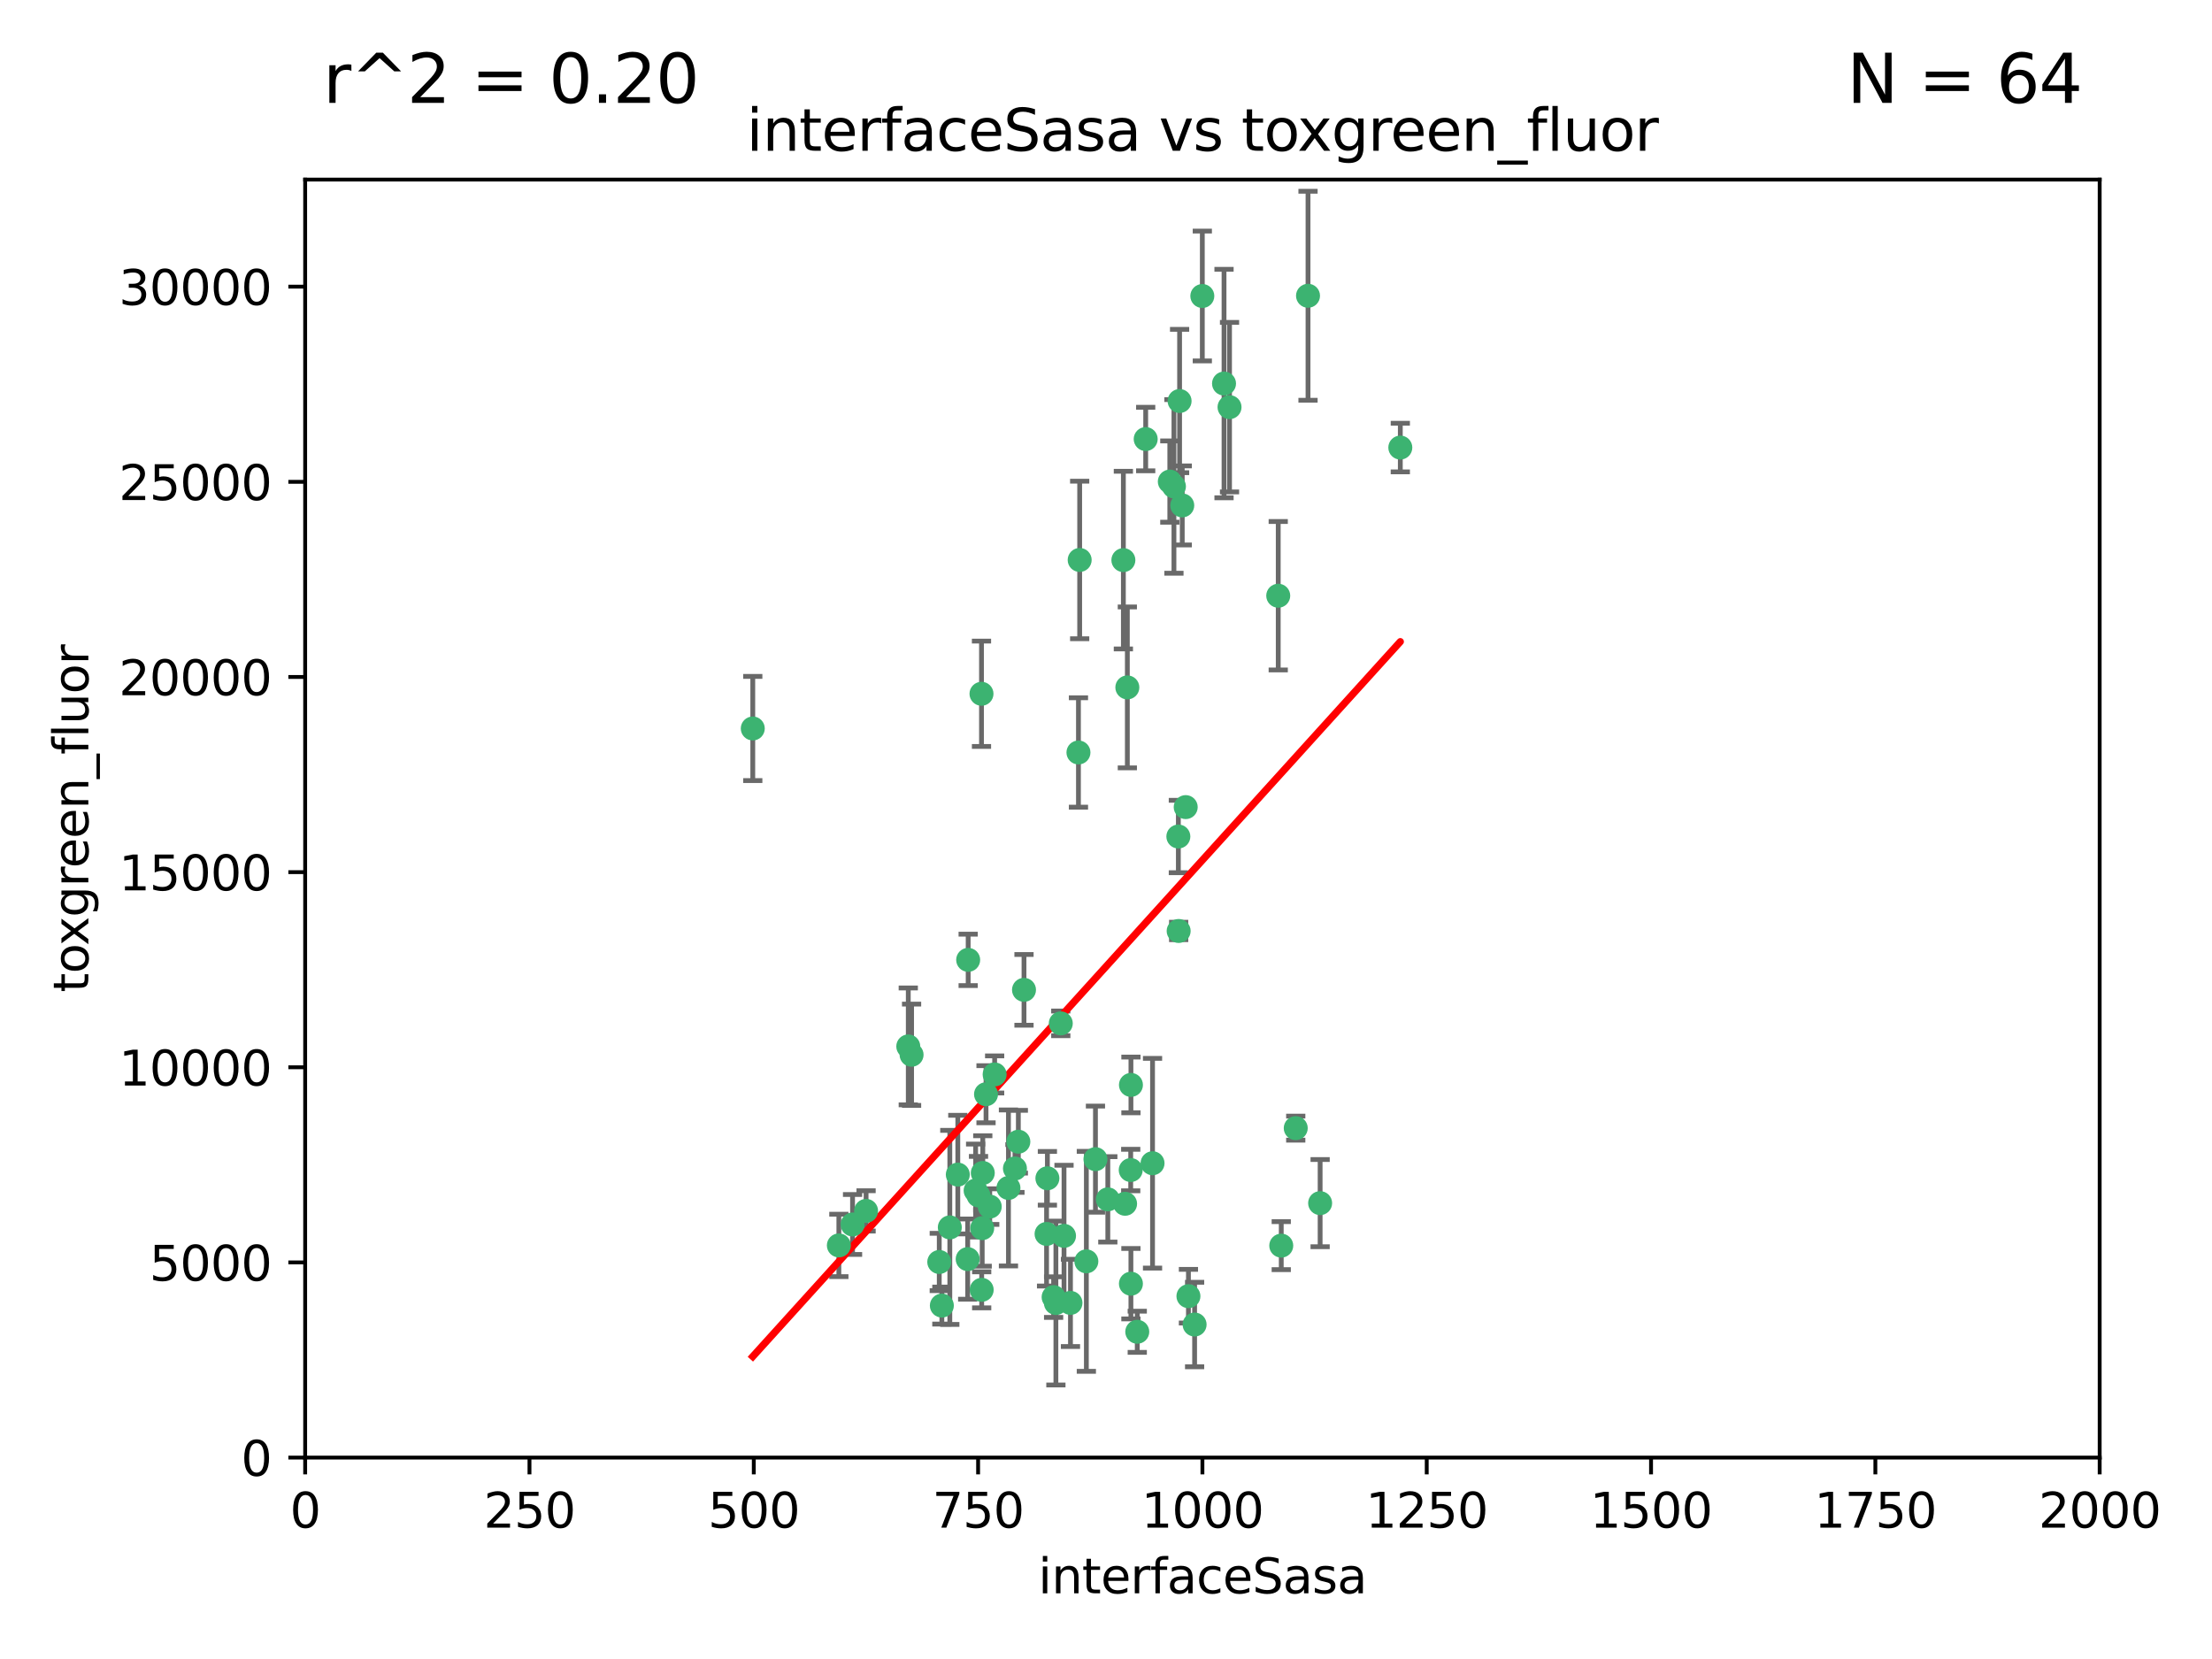 <?xml version="1.0" encoding="utf-8" standalone="no"?>
<!DOCTYPE svg PUBLIC "-//W3C//DTD SVG 1.1//EN"
  "http://www.w3.org/Graphics/SVG/1.1/DTD/svg11.dtd">
<svg xmlns:xlink="http://www.w3.org/1999/xlink" width="460.8pt" height="345.6pt" viewBox="0 0 460.8 345.6" xmlns="http://www.w3.org/2000/svg" version="1.1">
 <defs>
  <style type="text/css">*{stroke-linejoin: round; stroke-linecap: butt}</style>
 </defs>
 <g id="figure_1">
  <g id="patch_1">
   <path d="M 0 345.6 
L 460.8 345.6 
L 460.8 0 
L 0 0 
z
" style="fill: #ffffff"/>
  </g>
  <g id="axes_1">
   <g id="patch_2">
    <path d="M 63.571 303.64 
L 437.4 303.64 
L 437.4 37.411 
L 63.571 37.411 
z
" style="fill: #ffffff"/>
   </g>
   <g id="PathCollection_1">
    <defs>
     <path id="me487c5cd65" d="M 0 1.118 
C 0.297 1.118 0.581 1 0.791 0.791 
C 1 0.581 1.118 0.297 1.118 0 
C 1.118 -0.297 1 -0.581 0.791 -0.791 
C 0.581 -1 0.297 -1.118 0 -1.118 
C -0.297 -1.118 -0.581 -1 -0.791 -0.791 
C -1 -0.581 -1.118 -0.297 -1.118 0 
C -1.118 0.297 -1 0.581 -0.791 0.791 
C -0.581 1 -0.297 1.118 0 1.118 
z
" style="stroke: #3cb371"/>
    </defs>
    <g clip-path="url(#p496c69caa5)">
     <use xlink:href="#me487c5cd65" x="243.693" y="100.319" style="fill: #3cb371; stroke: #3cb371"/>
     <use xlink:href="#me487c5cd65" x="272.484" y="61.614" style="fill: #3cb371; stroke: #3cb371"/>
     <use xlink:href="#me487c5cd65" x="266.28" y="124.1" style="fill: #3cb371; stroke: #3cb371"/>
     <use xlink:href="#me487c5cd65" x="254.987" y="79.9" style="fill: #3cb371; stroke: #3cb371"/>
     <use xlink:href="#me487c5cd65" x="174.75" y="259.442" style="fill: #3cb371; stroke: #3cb371"/>
     <use xlink:href="#me487c5cd65" x="246.284" y="105.288" style="fill: #3cb371; stroke: #3cb371"/>
     <use xlink:href="#me487c5cd65" x="244.553" y="101.33" style="fill: #3cb371; stroke: #3cb371"/>
     <use xlink:href="#me487c5cd65" x="256.134" y="84.817" style="fill: #3cb371; stroke: #3cb371"/>
     <use xlink:href="#me487c5cd65" x="234.02" y="116.682" style="fill: #3cb371; stroke: #3cb371"/>
     <use xlink:href="#me487c5cd65" x="238.669" y="91.463" style="fill: #3cb371; stroke: #3cb371"/>
     <use xlink:href="#me487c5cd65" x="245.731" y="83.54" style="fill: #3cb371; stroke: #3cb371"/>
     <use xlink:href="#me487c5cd65" x="266.908" y="259.488" style="fill: #3cb371; stroke: #3cb371"/>
     <use xlink:href="#me487c5cd65" x="269.927" y="235.012" style="fill: #3cb371; stroke: #3cb371"/>
     <use xlink:href="#me487c5cd65" x="240.095" y="242.324" style="fill: #3cb371; stroke: #3cb371"/>
     <use xlink:href="#me487c5cd65" x="291.711" y="93.237" style="fill: #3cb371; stroke: #3cb371"/>
     <use xlink:href="#me487c5cd65" x="224.916" y="116.65" style="fill: #3cb371; stroke: #3cb371"/>
     <use xlink:href="#me487c5cd65" x="250.465" y="61.664" style="fill: #3cb371; stroke: #3cb371"/>
     <use xlink:href="#me487c5cd65" x="204.462" y="144.527" style="fill: #3cb371; stroke: #3cb371"/>
     <use xlink:href="#me487c5cd65" x="201.688" y="199.958" style="fill: #3cb371; stroke: #3cb371"/>
     <use xlink:href="#me487c5cd65" x="204.731" y="244.349" style="fill: #3cb371; stroke: #3cb371"/>
     <use xlink:href="#me487c5cd65" x="228.204" y="241.471" style="fill: #3cb371; stroke: #3cb371"/>
     <use xlink:href="#me487c5cd65" x="224.662" y="156.754" style="fill: #3cb371; stroke: #3cb371"/>
     <use xlink:href="#me487c5cd65" x="204.503" y="268.694" style="fill: #3cb371; stroke: #3cb371"/>
     <use xlink:href="#me487c5cd65" x="275.007" y="250.635" style="fill: #3cb371; stroke: #3cb371"/>
     <use xlink:href="#me487c5cd65" x="234.375" y="250.767" style="fill: #3cb371; stroke: #3cb371"/>
     <use xlink:href="#me487c5cd65" x="221.654" y="257.451" style="fill: #3cb371; stroke: #3cb371"/>
     <use xlink:href="#me487c5cd65" x="212.14" y="237.838" style="fill: #3cb371; stroke: #3cb371"/>
     <use xlink:href="#me487c5cd65" x="195.666" y="262.896" style="fill: #3cb371; stroke: #3cb371"/>
     <use xlink:href="#me487c5cd65" x="245.473" y="174.261" style="fill: #3cb371; stroke: #3cb371"/>
     <use xlink:href="#me487c5cd65" x="235.596" y="226.007" style="fill: #3cb371; stroke: #3cb371"/>
     <use xlink:href="#me487c5cd65" x="247.573" y="270.018" style="fill: #3cb371; stroke: #3cb371"/>
     <use xlink:href="#me487c5cd65" x="230.779" y="249.848" style="fill: #3cb371; stroke: #3cb371"/>
     <use xlink:href="#me487c5cd65" x="210.08" y="247.472" style="fill: #3cb371; stroke: #3cb371"/>
     <use xlink:href="#me487c5cd65" x="235.59" y="267.417" style="fill: #3cb371; stroke: #3cb371"/>
     <use xlink:href="#me487c5cd65" x="201.587" y="262.293" style="fill: #3cb371; stroke: #3cb371"/>
     <use xlink:href="#me487c5cd65" x="236.912" y="277.431" style="fill: #3cb371; stroke: #3cb371"/>
     <use xlink:href="#me487c5cd65" x="203.841" y="249.032" style="fill: #3cb371; stroke: #3cb371"/>
     <use xlink:href="#me487c5cd65" x="219.488" y="270.21" style="fill: #3cb371; stroke: #3cb371"/>
     <use xlink:href="#me487c5cd65" x="196.206" y="271.976" style="fill: #3cb371; stroke: #3cb371"/>
     <use xlink:href="#me487c5cd65" x="189.211" y="217.987" style="fill: #3cb371; stroke: #3cb371"/>
     <use xlink:href="#me487c5cd65" x="226.308" y="262.761" style="fill: #3cb371; stroke: #3cb371"/>
     <use xlink:href="#me487c5cd65" x="203.241" y="248.016" style="fill: #3cb371; stroke: #3cb371"/>
     <use xlink:href="#me487c5cd65" x="245.536" y="193.94" style="fill: #3cb371; stroke: #3cb371"/>
     <use xlink:href="#me487c5cd65" x="206.181" y="251.36" style="fill: #3cb371; stroke: #3cb371"/>
     <use xlink:href="#me487c5cd65" x="248.859" y="275.924" style="fill: #3cb371; stroke: #3cb371"/>
     <use xlink:href="#me487c5cd65" x="220.981" y="213.19" style="fill: #3cb371; stroke: #3cb371"/>
     <use xlink:href="#me487c5cd65" x="213.318" y="206.203" style="fill: #3cb371; stroke: #3cb371"/>
     <use xlink:href="#me487c5cd65" x="204.611" y="255.847" style="fill: #3cb371; stroke: #3cb371"/>
     <use xlink:href="#me487c5cd65" x="218.192" y="245.459" style="fill: #3cb371; stroke: #3cb371"/>
     <use xlink:href="#me487c5cd65" x="247.005" y="168.134" style="fill: #3cb371; stroke: #3cb371"/>
     <use xlink:href="#me487c5cd65" x="219.963" y="271.445" style="fill: #3cb371; stroke: #3cb371"/>
     <use xlink:href="#me487c5cd65" x="177.602" y="255.08" style="fill: #3cb371; stroke: #3cb371"/>
     <use xlink:href="#me487c5cd65" x="189.899" y="219.726" style="fill: #3cb371; stroke: #3cb371"/>
     <use xlink:href="#me487c5cd65" x="180.421" y="252.249" style="fill: #3cb371; stroke: #3cb371"/>
     <use xlink:href="#me487c5cd65" x="197.864" y="255.69" style="fill: #3cb371; stroke: #3cb371"/>
     <use xlink:href="#me487c5cd65" x="205.407" y="227.947" style="fill: #3cb371; stroke: #3cb371"/>
     <use xlink:href="#me487c5cd65" x="234.846" y="143.2" style="fill: #3cb371; stroke: #3cb371"/>
     <use xlink:href="#me487c5cd65" x="223" y="271.416" style="fill: #3cb371; stroke: #3cb371"/>
     <use xlink:href="#me487c5cd65" x="218.019" y="257.051" style="fill: #3cb371; stroke: #3cb371"/>
     <use xlink:href="#me487c5cd65" x="211.432" y="243.416" style="fill: #3cb371; stroke: #3cb371"/>
     <use xlink:href="#me487c5cd65" x="199.529" y="244.691" style="fill: #3cb371; stroke: #3cb371"/>
     <use xlink:href="#me487c5cd65" x="235.549" y="243.742" style="fill: #3cb371; stroke: #3cb371"/>
     <use xlink:href="#me487c5cd65" x="207.202" y="223.827" style="fill: #3cb371; stroke: #3cb371"/>
     <use xlink:href="#me487c5cd65" x="156.817" y="151.755" style="fill: #3cb371; stroke: #3cb371"/>
    </g>
   </g>
   <g id="matplotlib.axis_1">
    <g id="xtick_1">
     <g id="line2d_1">
      <defs>
       <path id="m66c28535e7" d="M 0 0 
L 0 3.5 
" style="stroke: #000000; stroke-width: 0.8"/>
      </defs>
      <g>
       <use xlink:href="#m66c28535e7" x="63.571" y="303.64" style="stroke: #000000; stroke-width: 0.8"/>
      </g>
     </g>
     <g id="text_1">
      <!-- 0 -->
      <g transform="translate(60.39 318.238)scale(0.1 -0.1)">
       <defs>
        <path id="DejaVuSans-30" d="M 2034 4250 
Q 1547 4250 1301 3770 
Q 1056 3291 1056 2328 
Q 1056 1369 1301 889 
Q 1547 409 2034 409 
Q 2525 409 2770 889 
Q 3016 1369 3016 2328 
Q 3016 3291 2770 3770 
Q 2525 4250 2034 4250 
z
M 2034 4750 
Q 2819 4750 3233 4129 
Q 3647 3509 3647 2328 
Q 3647 1150 3233 529 
Q 2819 -91 2034 -91 
Q 1250 -91 836 529 
Q 422 1150 422 2328 
Q 422 3509 836 4129 
Q 1250 4750 2034 4750 
z
" transform="scale(0.016)"/>
       </defs>
       <use xlink:href="#DejaVuSans-30"/>
      </g>
     </g>
    </g>
    <g id="xtick_2">
     <g id="line2d_2">
      <g>
       <use xlink:href="#m66c28535e7" x="110.3" y="303.64" style="stroke: #000000; stroke-width: 0.8"/>
      </g>
     </g>
     <g id="text_2">
      <!-- 250 -->
      <g transform="translate(100.756 318.238)scale(0.1 -0.1)">
       <defs>
        <path id="DejaVuSans-32" d="M 1228 531 
L 3431 531 
L 3431 0 
L 469 0 
L 469 531 
Q 828 903 1448 1529 
Q 2069 2156 2228 2338 
Q 2531 2678 2651 2914 
Q 2772 3150 2772 3378 
Q 2772 3750 2511 3984 
Q 2250 4219 1831 4219 
Q 1534 4219 1204 4116 
Q 875 4013 500 3803 
L 500 4441 
Q 881 4594 1212 4672 
Q 1544 4750 1819 4750 
Q 2544 4750 2975 4387 
Q 3406 4025 3406 3419 
Q 3406 3131 3298 2873 
Q 3191 2616 2906 2266 
Q 2828 2175 2409 1742 
Q 1991 1309 1228 531 
z
" transform="scale(0.016)"/>
        <path id="DejaVuSans-35" d="M 691 4666 
L 3169 4666 
L 3169 4134 
L 1269 4134 
L 1269 2991 
Q 1406 3038 1543 3061 
Q 1681 3084 1819 3084 
Q 2600 3084 3056 2656 
Q 3513 2228 3513 1497 
Q 3513 744 3044 326 
Q 2575 -91 1722 -91 
Q 1428 -91 1123 -41 
Q 819 9 494 109 
L 494 744 
Q 775 591 1075 516 
Q 1375 441 1709 441 
Q 2250 441 2565 725 
Q 2881 1009 2881 1497 
Q 2881 1984 2565 2268 
Q 2250 2553 1709 2553 
Q 1456 2553 1204 2497 
Q 953 2441 691 2322 
L 691 4666 
z
" transform="scale(0.016)"/>
       </defs>
       <use xlink:href="#DejaVuSans-32"/>
       <use xlink:href="#DejaVuSans-35" x="63.623"/>
       <use xlink:href="#DejaVuSans-30" x="127.246"/>
      </g>
     </g>
    </g>
    <g id="xtick_3">
     <g id="line2d_3">
      <g>
       <use xlink:href="#m66c28535e7" x="157.028" y="303.64" style="stroke: #000000; stroke-width: 0.8"/>
      </g>
     </g>
     <g id="text_3">
      <!-- 500 -->
      <g transform="translate(147.485 318.238)scale(0.1 -0.1)">
       <use xlink:href="#DejaVuSans-35"/>
       <use xlink:href="#DejaVuSans-30" x="63.623"/>
       <use xlink:href="#DejaVuSans-30" x="127.246"/>
      </g>
     </g>
    </g>
    <g id="xtick_4">
     <g id="line2d_4">
      <g>
       <use xlink:href="#m66c28535e7" x="203.757" y="303.64" style="stroke: #000000; stroke-width: 0.8"/>
      </g>
     </g>
     <g id="text_4">
      <!-- 750 -->
      <g transform="translate(194.213 318.238)scale(0.1 -0.1)">
       <defs>
        <path id="DejaVuSans-37" d="M 525 4666 
L 3525 4666 
L 3525 4397 
L 1831 0 
L 1172 0 
L 2766 4134 
L 525 4134 
L 525 4666 
z
" transform="scale(0.016)"/>
       </defs>
       <use xlink:href="#DejaVuSans-37"/>
       <use xlink:href="#DejaVuSans-35" x="63.623"/>
       <use xlink:href="#DejaVuSans-30" x="127.246"/>
      </g>
     </g>
    </g>
    <g id="xtick_5">
     <g id="line2d_5">
      <g>
       <use xlink:href="#m66c28535e7" x="250.486" y="303.64" style="stroke: #000000; stroke-width: 0.8"/>
      </g>
     </g>
     <g id="text_5">
      <!-- 1000 -->
      <g transform="translate(237.761 318.238)scale(0.1 -0.1)">
       <defs>
        <path id="DejaVuSans-31" d="M 794 531 
L 1825 531 
L 1825 4091 
L 703 3866 
L 703 4441 
L 1819 4666 
L 2450 4666 
L 2450 531 
L 3481 531 
L 3481 0 
L 794 0 
L 794 531 
z
" transform="scale(0.016)"/>
       </defs>
       <use xlink:href="#DejaVuSans-31"/>
       <use xlink:href="#DejaVuSans-30" x="63.623"/>
       <use xlink:href="#DejaVuSans-30" x="127.246"/>
       <use xlink:href="#DejaVuSans-30" x="190.869"/>
      </g>
     </g>
    </g>
    <g id="xtick_6">
     <g id="line2d_6">
      <g>
       <use xlink:href="#m66c28535e7" x="297.214" y="303.64" style="stroke: #000000; stroke-width: 0.8"/>
      </g>
     </g>
     <g id="text_6">
      <!-- 1250 -->
      <g transform="translate(284.489 318.238)scale(0.1 -0.1)">
       <use xlink:href="#DejaVuSans-31"/>
       <use xlink:href="#DejaVuSans-32" x="63.623"/>
       <use xlink:href="#DejaVuSans-35" x="127.246"/>
       <use xlink:href="#DejaVuSans-30" x="190.869"/>
      </g>
     </g>
    </g>
    <g id="xtick_7">
     <g id="line2d_7">
      <g>
       <use xlink:href="#m66c28535e7" x="343.943" y="303.64" style="stroke: #000000; stroke-width: 0.8"/>
      </g>
     </g>
     <g id="text_7">
      <!-- 1500 -->
      <g transform="translate(331.218 318.238)scale(0.1 -0.1)">
       <use xlink:href="#DejaVuSans-31"/>
       <use xlink:href="#DejaVuSans-35" x="63.623"/>
       <use xlink:href="#DejaVuSans-30" x="127.246"/>
       <use xlink:href="#DejaVuSans-30" x="190.869"/>
      </g>
     </g>
    </g>
    <g id="xtick_8">
     <g id="line2d_8">
      <g>
       <use xlink:href="#m66c28535e7" x="390.671" y="303.64" style="stroke: #000000; stroke-width: 0.8"/>
      </g>
     </g>
     <g id="text_8">
      <!-- 1750 -->
      <g transform="translate(377.946 318.238)scale(0.1 -0.1)">
       <use xlink:href="#DejaVuSans-31"/>
       <use xlink:href="#DejaVuSans-37" x="63.623"/>
       <use xlink:href="#DejaVuSans-35" x="127.246"/>
       <use xlink:href="#DejaVuSans-30" x="190.869"/>
      </g>
     </g>
    </g>
    <g id="xtick_9">
     <g id="line2d_9">
      <g>
       <use xlink:href="#m66c28535e7" x="437.4" y="303.64" style="stroke: #000000; stroke-width: 0.8"/>
      </g>
     </g>
     <g id="text_9">
      <!-- 2000 -->
      <g transform="translate(424.675 318.238)scale(0.1 -0.1)">
       <use xlink:href="#DejaVuSans-32"/>
       <use xlink:href="#DejaVuSans-30" x="63.623"/>
       <use xlink:href="#DejaVuSans-30" x="127.246"/>
       <use xlink:href="#DejaVuSans-30" x="190.869"/>
      </g>
     </g>
    </g>
    <g id="text_10">
     <!-- interfaceSasa -->
     <g transform="translate(216.279 331.917)scale(0.1 -0.1)">
      <defs>
       <path id="DejaVuSans-69" d="M 603 3500 
L 1178 3500 
L 1178 0 
L 603 0 
L 603 3500 
z
M 603 4863 
L 1178 4863 
L 1178 4134 
L 603 4134 
L 603 4863 
z
" transform="scale(0.016)"/>
       <path id="DejaVuSans-6e" d="M 3513 2113 
L 3513 0 
L 2938 0 
L 2938 2094 
Q 2938 2591 2744 2837 
Q 2550 3084 2163 3084 
Q 1697 3084 1428 2787 
Q 1159 2491 1159 1978 
L 1159 0 
L 581 0 
L 581 3500 
L 1159 3500 
L 1159 2956 
Q 1366 3272 1645 3428 
Q 1925 3584 2291 3584 
Q 2894 3584 3203 3211 
Q 3513 2838 3513 2113 
z
" transform="scale(0.016)"/>
       <path id="DejaVuSans-74" d="M 1172 4494 
L 1172 3500 
L 2356 3500 
L 2356 3053 
L 1172 3053 
L 1172 1153 
Q 1172 725 1289 603 
Q 1406 481 1766 481 
L 2356 481 
L 2356 0 
L 1766 0 
Q 1100 0 847 248 
Q 594 497 594 1153 
L 594 3053 
L 172 3053 
L 172 3500 
L 594 3500 
L 594 4494 
L 1172 4494 
z
" transform="scale(0.016)"/>
       <path id="DejaVuSans-65" d="M 3597 1894 
L 3597 1613 
L 953 1613 
Q 991 1019 1311 708 
Q 1631 397 2203 397 
Q 2534 397 2845 478 
Q 3156 559 3463 722 
L 3463 178 
Q 3153 47 2828 -22 
Q 2503 -91 2169 -91 
Q 1331 -91 842 396 
Q 353 884 353 1716 
Q 353 2575 817 3079 
Q 1281 3584 2069 3584 
Q 2775 3584 3186 3129 
Q 3597 2675 3597 1894 
z
M 3022 2063 
Q 3016 2534 2758 2815 
Q 2500 3097 2075 3097 
Q 1594 3097 1305 2825 
Q 1016 2553 972 2059 
L 3022 2063 
z
" transform="scale(0.016)"/>
       <path id="DejaVuSans-72" d="M 2631 2963 
Q 2534 3019 2420 3045 
Q 2306 3072 2169 3072 
Q 1681 3072 1420 2755 
Q 1159 2438 1159 1844 
L 1159 0 
L 581 0 
L 581 3500 
L 1159 3500 
L 1159 2956 
Q 1341 3275 1631 3429 
Q 1922 3584 2338 3584 
Q 2397 3584 2469 3576 
Q 2541 3569 2628 3553 
L 2631 2963 
z
" transform="scale(0.016)"/>
       <path id="DejaVuSans-66" d="M 2375 4863 
L 2375 4384 
L 1825 4384 
Q 1516 4384 1395 4259 
Q 1275 4134 1275 3809 
L 1275 3500 
L 2222 3500 
L 2222 3053 
L 1275 3053 
L 1275 0 
L 697 0 
L 697 3053 
L 147 3053 
L 147 3500 
L 697 3500 
L 697 3744 
Q 697 4328 969 4595 
Q 1241 4863 1831 4863 
L 2375 4863 
z
" transform="scale(0.016)"/>
       <path id="DejaVuSans-61" d="M 2194 1759 
Q 1497 1759 1228 1600 
Q 959 1441 959 1056 
Q 959 750 1161 570 
Q 1363 391 1709 391 
Q 2188 391 2477 730 
Q 2766 1069 2766 1631 
L 2766 1759 
L 2194 1759 
z
M 3341 1997 
L 3341 0 
L 2766 0 
L 2766 531 
Q 2569 213 2275 61 
Q 1981 -91 1556 -91 
Q 1019 -91 701 211 
Q 384 513 384 1019 
Q 384 1609 779 1909 
Q 1175 2209 1959 2209 
L 2766 2209 
L 2766 2266 
Q 2766 2663 2505 2880 
Q 2244 3097 1772 3097 
Q 1472 3097 1187 3025 
Q 903 2953 641 2809 
L 641 3341 
Q 956 3463 1253 3523 
Q 1550 3584 1831 3584 
Q 2591 3584 2966 3190 
Q 3341 2797 3341 1997 
z
" transform="scale(0.016)"/>
       <path id="DejaVuSans-63" d="M 3122 3366 
L 3122 2828 
Q 2878 2963 2633 3030 
Q 2388 3097 2138 3097 
Q 1578 3097 1268 2742 
Q 959 2388 959 1747 
Q 959 1106 1268 751 
Q 1578 397 2138 397 
Q 2388 397 2633 464 
Q 2878 531 3122 666 
L 3122 134 
Q 2881 22 2623 -34 
Q 2366 -91 2075 -91 
Q 1284 -91 818 406 
Q 353 903 353 1747 
Q 353 2603 823 3093 
Q 1294 3584 2113 3584 
Q 2378 3584 2631 3529 
Q 2884 3475 3122 3366 
z
" transform="scale(0.016)"/>
       <path id="DejaVuSans-53" d="M 3425 4513 
L 3425 3897 
Q 3066 4069 2747 4153 
Q 2428 4238 2131 4238 
Q 1616 4238 1336 4038 
Q 1056 3838 1056 3469 
Q 1056 3159 1242 3001 
Q 1428 2844 1947 2747 
L 2328 2669 
Q 3034 2534 3370 2195 
Q 3706 1856 3706 1288 
Q 3706 609 3251 259 
Q 2797 -91 1919 -91 
Q 1588 -91 1214 -16 
Q 841 59 441 206 
L 441 856 
Q 825 641 1194 531 
Q 1563 422 1919 422 
Q 2459 422 2753 634 
Q 3047 847 3047 1241 
Q 3047 1584 2836 1778 
Q 2625 1972 2144 2069 
L 1759 2144 
Q 1053 2284 737 2584 
Q 422 2884 422 3419 
Q 422 4038 858 4394 
Q 1294 4750 2059 4750 
Q 2388 4750 2728 4690 
Q 3069 4631 3425 4513 
z
" transform="scale(0.016)"/>
       <path id="DejaVuSans-73" d="M 2834 3397 
L 2834 2853 
Q 2591 2978 2328 3040 
Q 2066 3103 1784 3103 
Q 1356 3103 1142 2972 
Q 928 2841 928 2578 
Q 928 2378 1081 2264 
Q 1234 2150 1697 2047 
L 1894 2003 
Q 2506 1872 2764 1633 
Q 3022 1394 3022 966 
Q 3022 478 2636 193 
Q 2250 -91 1575 -91 
Q 1294 -91 989 -36 
Q 684 19 347 128 
L 347 722 
Q 666 556 975 473 
Q 1284 391 1588 391 
Q 1994 391 2212 530 
Q 2431 669 2431 922 
Q 2431 1156 2273 1281 
Q 2116 1406 1581 1522 
L 1381 1569 
Q 847 1681 609 1914 
Q 372 2147 372 2553 
Q 372 3047 722 3315 
Q 1072 3584 1716 3584 
Q 2034 3584 2315 3537 
Q 2597 3491 2834 3397 
z
" transform="scale(0.016)"/>
      </defs>
      <use xlink:href="#DejaVuSans-69"/>
      <use xlink:href="#DejaVuSans-6e" x="27.783"/>
      <use xlink:href="#DejaVuSans-74" x="91.162"/>
      <use xlink:href="#DejaVuSans-65" x="130.371"/>
      <use xlink:href="#DejaVuSans-72" x="191.895"/>
      <use xlink:href="#DejaVuSans-66" x="233.008"/>
      <use xlink:href="#DejaVuSans-61" x="268.213"/>
      <use xlink:href="#DejaVuSans-63" x="329.492"/>
      <use xlink:href="#DejaVuSans-65" x="384.473"/>
      <use xlink:href="#DejaVuSans-53" x="445.996"/>
      <use xlink:href="#DejaVuSans-61" x="509.473"/>
      <use xlink:href="#DejaVuSans-73" x="570.752"/>
      <use xlink:href="#DejaVuSans-61" x="622.852"/>
     </g>
    </g>
   </g>
   <g id="matplotlib.axis_2">
    <g id="ytick_1">
     <g id="line2d_10">
      <defs>
       <path id="md61911abd0" d="M 0 0 
L -3.5 0 
" style="stroke: #000000; stroke-width: 0.8"/>
      </defs>
      <g>
       <use xlink:href="#md61911abd0" x="63.571" y="303.64" style="stroke: #000000; stroke-width: 0.8"/>
      </g>
     </g>
     <g id="text_11">
      <!-- 0 -->
      <g transform="translate(50.209 307.439)scale(0.1 -0.1)">
       <use xlink:href="#DejaVuSans-30"/>
      </g>
     </g>
    </g>
    <g id="ytick_2">
     <g id="line2d_11">
      <g>
       <use xlink:href="#md61911abd0" x="63.571" y="262.986" style="stroke: #000000; stroke-width: 0.8"/>
      </g>
     </g>
     <g id="text_12">
      <!-- 5000 -->
      <g transform="translate(31.121 266.786)scale(0.1 -0.1)">
       <use xlink:href="#DejaVuSans-35"/>
       <use xlink:href="#DejaVuSans-30" x="63.623"/>
       <use xlink:href="#DejaVuSans-30" x="127.246"/>
       <use xlink:href="#DejaVuSans-30" x="190.869"/>
      </g>
     </g>
    </g>
    <g id="ytick_3">
     <g id="line2d_12">
      <g>
       <use xlink:href="#md61911abd0" x="63.571" y="222.333" style="stroke: #000000; stroke-width: 0.8"/>
      </g>
     </g>
     <g id="text_13">
      <!-- 10000 -->
      <g transform="translate(24.759 226.132)scale(0.1 -0.1)">
       <use xlink:href="#DejaVuSans-31"/>
       <use xlink:href="#DejaVuSans-30" x="63.623"/>
       <use xlink:href="#DejaVuSans-30" x="127.246"/>
       <use xlink:href="#DejaVuSans-30" x="190.869"/>
       <use xlink:href="#DejaVuSans-30" x="254.492"/>
      </g>
     </g>
    </g>
    <g id="ytick_4">
     <g id="line2d_13">
      <g>
       <use xlink:href="#md61911abd0" x="63.571" y="181.679" style="stroke: #000000; stroke-width: 0.8"/>
      </g>
     </g>
     <g id="text_14">
      <!-- 15000 -->
      <g transform="translate(24.759 185.478)scale(0.1 -0.1)">
       <use xlink:href="#DejaVuSans-31"/>
       <use xlink:href="#DejaVuSans-35" x="63.623"/>
       <use xlink:href="#DejaVuSans-30" x="127.246"/>
       <use xlink:href="#DejaVuSans-30" x="190.869"/>
       <use xlink:href="#DejaVuSans-30" x="254.492"/>
      </g>
     </g>
    </g>
    <g id="ytick_5">
     <g id="line2d_14">
      <g>
       <use xlink:href="#md61911abd0" x="63.571" y="141.026" style="stroke: #000000; stroke-width: 0.8"/>
      </g>
     </g>
     <g id="text_15">
      <!-- 20000 -->
      <g transform="translate(24.759 144.825)scale(0.1 -0.1)">
       <use xlink:href="#DejaVuSans-32"/>
       <use xlink:href="#DejaVuSans-30" x="63.623"/>
       <use xlink:href="#DejaVuSans-30" x="127.246"/>
       <use xlink:href="#DejaVuSans-30" x="190.869"/>
       <use xlink:href="#DejaVuSans-30" x="254.492"/>
      </g>
     </g>
    </g>
    <g id="ytick_6">
     <g id="line2d_15">
      <g>
       <use xlink:href="#md61911abd0" x="63.571" y="100.372" style="stroke: #000000; stroke-width: 0.8"/>
      </g>
     </g>
     <g id="text_16">
      <!-- 25000 -->
      <g transform="translate(24.759 104.171)scale(0.1 -0.1)">
       <use xlink:href="#DejaVuSans-32"/>
       <use xlink:href="#DejaVuSans-35" x="63.623"/>
       <use xlink:href="#DejaVuSans-30" x="127.246"/>
       <use xlink:href="#DejaVuSans-30" x="190.869"/>
       <use xlink:href="#DejaVuSans-30" x="254.492"/>
      </g>
     </g>
    </g>
    <g id="ytick_7">
     <g id="line2d_16">
      <g>
       <use xlink:href="#md61911abd0" x="63.571" y="59.718" style="stroke: #000000; stroke-width: 0.8"/>
      </g>
     </g>
     <g id="text_17">
      <!-- 30000 -->
      <g transform="translate(24.759 63.518)scale(0.1 -0.1)">
       <defs>
        <path id="DejaVuSans-33" d="M 2597 2516 
Q 3050 2419 3304 2112 
Q 3559 1806 3559 1356 
Q 3559 666 3084 287 
Q 2609 -91 1734 -91 
Q 1441 -91 1130 -33 
Q 819 25 488 141 
L 488 750 
Q 750 597 1062 519 
Q 1375 441 1716 441 
Q 2309 441 2620 675 
Q 2931 909 2931 1356 
Q 2931 1769 2642 2001 
Q 2353 2234 1838 2234 
L 1294 2234 
L 1294 2753 
L 1863 2753 
Q 2328 2753 2575 2939 
Q 2822 3125 2822 3475 
Q 2822 3834 2567 4026 
Q 2313 4219 1838 4219 
Q 1578 4219 1281 4162 
Q 984 4106 628 3988 
L 628 4550 
Q 988 4650 1302 4700 
Q 1616 4750 1894 4750 
Q 2613 4750 3031 4423 
Q 3450 4097 3450 3541 
Q 3450 3153 3228 2886 
Q 3006 2619 2597 2516 
z
" transform="scale(0.016)"/>
       </defs>
       <use xlink:href="#DejaVuSans-33"/>
       <use xlink:href="#DejaVuSans-30" x="63.623"/>
       <use xlink:href="#DejaVuSans-30" x="127.246"/>
       <use xlink:href="#DejaVuSans-30" x="190.869"/>
       <use xlink:href="#DejaVuSans-30" x="254.492"/>
      </g>
     </g>
    </g>
    <g id="text_18">
     <!-- toxgreen_fluor -->
     <g transform="translate(18.401 206.72)rotate(-90)scale(0.1 -0.1)">
      <defs>
       <path id="DejaVuSans-6f" d="M 1959 3097 
Q 1497 3097 1228 2736 
Q 959 2375 959 1747 
Q 959 1119 1226 758 
Q 1494 397 1959 397 
Q 2419 397 2687 759 
Q 2956 1122 2956 1747 
Q 2956 2369 2687 2733 
Q 2419 3097 1959 3097 
z
M 1959 3584 
Q 2709 3584 3137 3096 
Q 3566 2609 3566 1747 
Q 3566 888 3137 398 
Q 2709 -91 1959 -91 
Q 1206 -91 779 398 
Q 353 888 353 1747 
Q 353 2609 779 3096 
Q 1206 3584 1959 3584 
z
" transform="scale(0.016)"/>
       <path id="DejaVuSans-78" d="M 3513 3500 
L 2247 1797 
L 3578 0 
L 2900 0 
L 1881 1375 
L 863 0 
L 184 0 
L 1544 1831 
L 300 3500 
L 978 3500 
L 1906 2253 
L 2834 3500 
L 3513 3500 
z
" transform="scale(0.016)"/>
       <path id="DejaVuSans-67" d="M 2906 1791 
Q 2906 2416 2648 2759 
Q 2391 3103 1925 3103 
Q 1463 3103 1205 2759 
Q 947 2416 947 1791 
Q 947 1169 1205 825 
Q 1463 481 1925 481 
Q 2391 481 2648 825 
Q 2906 1169 2906 1791 
z
M 3481 434 
Q 3481 -459 3084 -895 
Q 2688 -1331 1869 -1331 
Q 1566 -1331 1297 -1286 
Q 1028 -1241 775 -1147 
L 775 -588 
Q 1028 -725 1275 -790 
Q 1522 -856 1778 -856 
Q 2344 -856 2625 -561 
Q 2906 -266 2906 331 
L 2906 616 
Q 2728 306 2450 153 
Q 2172 0 1784 0 
Q 1141 0 747 490 
Q 353 981 353 1791 
Q 353 2603 747 3093 
Q 1141 3584 1784 3584 
Q 2172 3584 2450 3431 
Q 2728 3278 2906 2969 
L 2906 3500 
L 3481 3500 
L 3481 434 
z
" transform="scale(0.016)"/>
       <path id="DejaVuSans-5f" d="M 3263 -1063 
L 3263 -1509 
L -63 -1509 
L -63 -1063 
L 3263 -1063 
z
" transform="scale(0.016)"/>
       <path id="DejaVuSans-6c" d="M 603 4863 
L 1178 4863 
L 1178 0 
L 603 0 
L 603 4863 
z
" transform="scale(0.016)"/>
       <path id="DejaVuSans-75" d="M 544 1381 
L 544 3500 
L 1119 3500 
L 1119 1403 
Q 1119 906 1312 657 
Q 1506 409 1894 409 
Q 2359 409 2629 706 
Q 2900 1003 2900 1516 
L 2900 3500 
L 3475 3500 
L 3475 0 
L 2900 0 
L 2900 538 
Q 2691 219 2414 64 
Q 2138 -91 1772 -91 
Q 1169 -91 856 284 
Q 544 659 544 1381 
z
M 1991 3584 
L 1991 3584 
z
" transform="scale(0.016)"/>
      </defs>
      <use xlink:href="#DejaVuSans-74"/>
      <use xlink:href="#DejaVuSans-6f" x="39.209"/>
      <use xlink:href="#DejaVuSans-78" x="97.266"/>
      <use xlink:href="#DejaVuSans-67" x="156.445"/>
      <use xlink:href="#DejaVuSans-72" x="219.922"/>
      <use xlink:href="#DejaVuSans-65" x="258.785"/>
      <use xlink:href="#DejaVuSans-65" x="320.309"/>
      <use xlink:href="#DejaVuSans-6e" x="381.832"/>
      <use xlink:href="#DejaVuSans-5f" x="445.211"/>
      <use xlink:href="#DejaVuSans-66" x="495.211"/>
      <use xlink:href="#DejaVuSans-6c" x="530.416"/>
      <use xlink:href="#DejaVuSans-75" x="558.199"/>
      <use xlink:href="#DejaVuSans-6f" x="621.578"/>
      <use xlink:href="#DejaVuSans-72" x="682.76"/>
     </g>
    </g>
   </g>
   <g id="LineCollection_1">
    <path d="M 243.693 108.787 
L 243.693 91.852 
" clip-path="url(#p496c69caa5)" style="fill: none; stroke: #696969"/>
    <path d="M 272.484 83.38 
L 272.484 39.848 
" clip-path="url(#p496c69caa5)" style="fill: none; stroke: #696969"/>
    <path d="M 266.28 139.562 
L 266.28 108.638 
" clip-path="url(#p496c69caa5)" style="fill: none; stroke: #696969"/>
    <path d="M 254.987 103.698 
L 254.987 56.102 
" clip-path="url(#p496c69caa5)" style="fill: none; stroke: #696969"/>
    <path d="M 174.75 265.941 
L 174.75 252.944 
" clip-path="url(#p496c69caa5)" style="fill: none; stroke: #696969"/>
    <path d="M 246.284 113.522 
L 246.284 97.054 
" clip-path="url(#p496c69caa5)" style="fill: none; stroke: #696969"/>
    <path d="M 244.553 119.415 
L 244.553 83.245 
" clip-path="url(#p496c69caa5)" style="fill: none; stroke: #696969"/>
    <path d="M 256.134 102.476 
L 256.134 67.157 
" clip-path="url(#p496c69caa5)" style="fill: none; stroke: #696969"/>
    <path d="M 234.02 135.19 
L 234.02 98.175 
" clip-path="url(#p496c69caa5)" style="fill: none; stroke: #696969"/>
    <path d="M 238.669 98.075 
L 238.669 84.85 
" clip-path="url(#p496c69caa5)" style="fill: none; stroke: #696969"/>
    <path d="M 245.731 98.468 
L 245.731 68.613 
" clip-path="url(#p496c69caa5)" style="fill: none; stroke: #696969"/>
    <path d="M 266.908 264.487 
L 266.908 254.489 
" clip-path="url(#p496c69caa5)" style="fill: none; stroke: #696969"/>
    <path d="M 269.927 237.516 
L 269.927 232.507 
" clip-path="url(#p496c69caa5)" style="fill: none; stroke: #696969"/>
    <path d="M 240.095 264.166 
L 240.095 220.481 
" clip-path="url(#p496c69caa5)" style="fill: none; stroke: #696969"/>
    <path d="M 291.711 98.3 
L 291.711 88.175 
" clip-path="url(#p496c69caa5)" style="fill: none; stroke: #696969"/>
    <path d="M 224.916 133.058 
L 224.916 100.243 
" clip-path="url(#p496c69caa5)" style="fill: none; stroke: #696969"/>
    <path d="M 250.465 75.185 
L 250.465 48.142 
" clip-path="url(#p496c69caa5)" style="fill: none; stroke: #696969"/>
    <path d="M 204.462 155.498 
L 204.462 133.556 
" clip-path="url(#p496c69caa5)" style="fill: none; stroke: #696969"/>
    <path d="M 201.688 205.31 
L 201.688 194.605 
" clip-path="url(#p496c69caa5)" style="fill: none; stroke: #696969"/>
    <path d="M 204.731 252.096 
L 204.731 236.603 
" clip-path="url(#p496c69caa5)" style="fill: none; stroke: #696969"/>
    <path d="M 228.204 252.525 
L 228.204 230.416 
" clip-path="url(#p496c69caa5)" style="fill: none; stroke: #696969"/>
    <path d="M 224.662 168.148 
L 224.662 145.359 
" clip-path="url(#p496c69caa5)" style="fill: none; stroke: #696969"/>
    <path d="M 204.503 272.448 
L 204.503 264.94 
" clip-path="url(#p496c69caa5)" style="fill: none; stroke: #696969"/>
    <path d="M 275.007 259.717 
L 275.007 241.553 
" clip-path="url(#p496c69caa5)" style="fill: none; stroke: #696969"/>
    <path d="M 234.375 251.458 
L 234.375 250.077 
" clip-path="url(#p496c69caa5)" style="fill: none; stroke: #696969"/>
    <path d="M 221.654 272.157 
L 221.654 242.746 
" clip-path="url(#p496c69caa5)" style="fill: none; stroke: #696969"/>
    <path d="M 212.14 244.374 
L 212.14 231.301 
" clip-path="url(#p496c69caa5)" style="fill: none; stroke: #696969"/>
    <path d="M 195.666 268.864 
L 195.666 256.927 
" clip-path="url(#p496c69caa5)" style="fill: none; stroke: #696969"/>
    <path d="M 245.473 181.8 
L 245.473 166.721 
" clip-path="url(#p496c69caa5)" style="fill: none; stroke: #696969"/>
    <path d="M 235.596 231.811 
L 235.596 220.203 
" clip-path="url(#p496c69caa5)" style="fill: none; stroke: #696969"/>
    <path d="M 247.573 275.607 
L 247.573 264.429 
" clip-path="url(#p496c69caa5)" style="fill: none; stroke: #696969"/>
    <path d="M 230.779 258.739 
L 230.779 240.957 
" clip-path="url(#p496c69caa5)" style="fill: none; stroke: #696969"/>
    <path d="M 210.08 263.721 
L 210.08 231.224 
" clip-path="url(#p496c69caa5)" style="fill: none; stroke: #696969"/>
    <path d="M 235.59 274.752 
L 235.59 260.081 
" clip-path="url(#p496c69caa5)" style="fill: none; stroke: #696969"/>
    <path d="M 201.587 270.647 
L 201.587 253.939 
" clip-path="url(#p496c69caa5)" style="fill: none; stroke: #696969"/>
    <path d="M 236.912 281.719 
L 236.912 273.143 
" clip-path="url(#p496c69caa5)" style="fill: none; stroke: #696969"/>
    <path d="M 203.841 257.161 
L 203.841 240.903 
" clip-path="url(#p496c69caa5)" style="fill: none; stroke: #696969"/>
    <path d="M 219.488 274.44 
L 219.488 265.981 
" clip-path="url(#p496c69caa5)" style="fill: none; stroke: #696969"/>
    <path d="M 196.206 275.827 
L 196.206 268.125 
" clip-path="url(#p496c69caa5)" style="fill: none; stroke: #696969"/>
    <path d="M 189.211 230.162 
L 189.211 205.812 
" clip-path="url(#p496c69caa5)" style="fill: none; stroke: #696969"/>
    <path d="M 226.308 285.673 
L 226.308 239.849 
" clip-path="url(#p496c69caa5)" style="fill: none; stroke: #696969"/>
    <path d="M 203.241 257.7 
L 203.241 238.331 
" clip-path="url(#p496c69caa5)" style="fill: none; stroke: #696969"/>
    <path d="M 245.536 195.758 
L 245.536 192.122 
" clip-path="url(#p496c69caa5)" style="fill: none; stroke: #696969"/>
    <path d="M 206.181 255.066 
L 206.181 247.654 
" clip-path="url(#p496c69caa5)" style="fill: none; stroke: #696969"/>
    <path d="M 248.859 284.727 
L 248.859 267.12 
" clip-path="url(#p496c69caa5)" style="fill: none; stroke: #696969"/>
    <path d="M 220.981 215.762 
L 220.981 210.618 
" clip-path="url(#p496c69caa5)" style="fill: none; stroke: #696969"/>
    <path d="M 213.318 213.569 
L 213.318 198.836 
" clip-path="url(#p496c69caa5)" style="fill: none; stroke: #696969"/>
    <path d="M 204.611 263.771 
L 204.611 247.923 
" clip-path="url(#p496c69caa5)" style="fill: none; stroke: #696969"/>
    <path d="M 218.192 251.049 
L 218.192 239.868 
" clip-path="url(#p496c69caa5)" style="fill: none; stroke: #696969"/>
    <path d="M 247.005 168.892 
L 247.005 167.376 
" clip-path="url(#p496c69caa5)" style="fill: none; stroke: #696969"/>
    <path d="M 219.963 288.513 
L 219.963 254.376 
" clip-path="url(#p496c69caa5)" style="fill: none; stroke: #696969"/>
    <path d="M 177.602 261.323 
L 177.602 248.837 
" clip-path="url(#p496c69caa5)" style="fill: none; stroke: #696969"/>
    <path d="M 189.899 230.277 
L 189.899 209.176 
" clip-path="url(#p496c69caa5)" style="fill: none; stroke: #696969"/>
    <path d="M 180.421 256.451 
L 180.421 248.048 
" clip-path="url(#p496c69caa5)" style="fill: none; stroke: #696969"/>
    <path d="M 197.864 275.904 
L 197.864 235.477 
" clip-path="url(#p496c69caa5)" style="fill: none; stroke: #696969"/>
    <path d="M 205.407 233.892 
L 205.407 222.002 
" clip-path="url(#p496c69caa5)" style="fill: none; stroke: #696969"/>
    <path d="M 234.846 159.961 
L 234.846 126.439 
" clip-path="url(#p496c69caa5)" style="fill: none; stroke: #696969"/>
    <path d="M 223 280.503 
L 223 262.329 
" clip-path="url(#p496c69caa5)" style="fill: none; stroke: #696969"/>
    <path d="M 218.019 267.904 
L 218.019 246.198 
" clip-path="url(#p496c69caa5)" style="fill: none; stroke: #696969"/>
    <path d="M 211.432 248.392 
L 211.432 238.44 
" clip-path="url(#p496c69caa5)" style="fill: none; stroke: #696969"/>
    <path d="M 199.529 257.049 
L 199.529 232.333 
" clip-path="url(#p496c69caa5)" style="fill: none; stroke: #696969"/>
    <path d="M 235.549 248.063 
L 235.549 239.42 
" clip-path="url(#p496c69caa5)" style="fill: none; stroke: #696969"/>
    <path d="M 207.202 227.689 
L 207.202 219.964 
" clip-path="url(#p496c69caa5)" style="fill: none; stroke: #696969"/>
    <path d="M 156.817 162.606 
L 156.817 140.905 
" clip-path="url(#p496c69caa5)" style="fill: none; stroke: #696969"/>
   </g>
   <g id="line2d_17">
    <defs>
     <path id="m25ab50ef29" d="M 2 0 
L -2 -0 
" style="stroke: #696969"/>
    </defs>
    <g clip-path="url(#p496c69caa5)">
     <use xlink:href="#m25ab50ef29" x="243.693" y="108.787" style="fill: #696969; stroke: #696969"/>
     <use xlink:href="#m25ab50ef29" x="272.484" y="83.38" style="fill: #696969; stroke: #696969"/>
     <use xlink:href="#m25ab50ef29" x="266.28" y="139.562" style="fill: #696969; stroke: #696969"/>
     <use xlink:href="#m25ab50ef29" x="254.987" y="103.698" style="fill: #696969; stroke: #696969"/>
     <use xlink:href="#m25ab50ef29" x="174.75" y="265.941" style="fill: #696969; stroke: #696969"/>
     <use xlink:href="#m25ab50ef29" x="246.284" y="113.522" style="fill: #696969; stroke: #696969"/>
     <use xlink:href="#m25ab50ef29" x="244.553" y="119.415" style="fill: #696969; stroke: #696969"/>
     <use xlink:href="#m25ab50ef29" x="256.134" y="102.476" style="fill: #696969; stroke: #696969"/>
     <use xlink:href="#m25ab50ef29" x="234.02" y="135.19" style="fill: #696969; stroke: #696969"/>
     <use xlink:href="#m25ab50ef29" x="238.669" y="98.075" style="fill: #696969; stroke: #696969"/>
     <use xlink:href="#m25ab50ef29" x="245.731" y="98.468" style="fill: #696969; stroke: #696969"/>
     <use xlink:href="#m25ab50ef29" x="266.908" y="264.487" style="fill: #696969; stroke: #696969"/>
     <use xlink:href="#m25ab50ef29" x="269.927" y="237.516" style="fill: #696969; stroke: #696969"/>
     <use xlink:href="#m25ab50ef29" x="240.095" y="264.166" style="fill: #696969; stroke: #696969"/>
     <use xlink:href="#m25ab50ef29" x="291.711" y="98.3" style="fill: #696969; stroke: #696969"/>
     <use xlink:href="#m25ab50ef29" x="224.916" y="133.058" style="fill: #696969; stroke: #696969"/>
     <use xlink:href="#m25ab50ef29" x="250.465" y="75.185" style="fill: #696969; stroke: #696969"/>
     <use xlink:href="#m25ab50ef29" x="204.462" y="155.498" style="fill: #696969; stroke: #696969"/>
     <use xlink:href="#m25ab50ef29" x="201.688" y="205.31" style="fill: #696969; stroke: #696969"/>
     <use xlink:href="#m25ab50ef29" x="204.731" y="252.096" style="fill: #696969; stroke: #696969"/>
     <use xlink:href="#m25ab50ef29" x="228.204" y="252.525" style="fill: #696969; stroke: #696969"/>
     <use xlink:href="#m25ab50ef29" x="224.662" y="168.148" style="fill: #696969; stroke: #696969"/>
     <use xlink:href="#m25ab50ef29" x="204.503" y="272.448" style="fill: #696969; stroke: #696969"/>
     <use xlink:href="#m25ab50ef29" x="275.007" y="259.717" style="fill: #696969; stroke: #696969"/>
     <use xlink:href="#m25ab50ef29" x="234.375" y="251.458" style="fill: #696969; stroke: #696969"/>
     <use xlink:href="#m25ab50ef29" x="221.654" y="272.157" style="fill: #696969; stroke: #696969"/>
     <use xlink:href="#m25ab50ef29" x="212.14" y="244.374" style="fill: #696969; stroke: #696969"/>
     <use xlink:href="#m25ab50ef29" x="195.666" y="268.864" style="fill: #696969; stroke: #696969"/>
     <use xlink:href="#m25ab50ef29" x="245.473" y="181.8" style="fill: #696969; stroke: #696969"/>
     <use xlink:href="#m25ab50ef29" x="235.596" y="231.811" style="fill: #696969; stroke: #696969"/>
     <use xlink:href="#m25ab50ef29" x="247.573" y="275.607" style="fill: #696969; stroke: #696969"/>
     <use xlink:href="#m25ab50ef29" x="230.779" y="258.739" style="fill: #696969; stroke: #696969"/>
     <use xlink:href="#m25ab50ef29" x="210.08" y="263.721" style="fill: #696969; stroke: #696969"/>
     <use xlink:href="#m25ab50ef29" x="235.59" y="274.752" style="fill: #696969; stroke: #696969"/>
     <use xlink:href="#m25ab50ef29" x="201.587" y="270.647" style="fill: #696969; stroke: #696969"/>
     <use xlink:href="#m25ab50ef29" x="236.912" y="281.719" style="fill: #696969; stroke: #696969"/>
     <use xlink:href="#m25ab50ef29" x="203.841" y="257.161" style="fill: #696969; stroke: #696969"/>
     <use xlink:href="#m25ab50ef29" x="219.488" y="274.44" style="fill: #696969; stroke: #696969"/>
     <use xlink:href="#m25ab50ef29" x="196.206" y="275.827" style="fill: #696969; stroke: #696969"/>
     <use xlink:href="#m25ab50ef29" x="189.211" y="230.162" style="fill: #696969; stroke: #696969"/>
     <use xlink:href="#m25ab50ef29" x="226.308" y="285.673" style="fill: #696969; stroke: #696969"/>
     <use xlink:href="#m25ab50ef29" x="203.241" y="257.7" style="fill: #696969; stroke: #696969"/>
     <use xlink:href="#m25ab50ef29" x="245.536" y="195.758" style="fill: #696969; stroke: #696969"/>
     <use xlink:href="#m25ab50ef29" x="206.181" y="255.066" style="fill: #696969; stroke: #696969"/>
     <use xlink:href="#m25ab50ef29" x="248.859" y="284.727" style="fill: #696969; stroke: #696969"/>
     <use xlink:href="#m25ab50ef29" x="220.981" y="215.762" style="fill: #696969; stroke: #696969"/>
     <use xlink:href="#m25ab50ef29" x="213.318" y="213.569" style="fill: #696969; stroke: #696969"/>
     <use xlink:href="#m25ab50ef29" x="204.611" y="263.771" style="fill: #696969; stroke: #696969"/>
     <use xlink:href="#m25ab50ef29" x="218.192" y="251.049" style="fill: #696969; stroke: #696969"/>
     <use xlink:href="#m25ab50ef29" x="247.005" y="168.892" style="fill: #696969; stroke: #696969"/>
     <use xlink:href="#m25ab50ef29" x="219.963" y="288.513" style="fill: #696969; stroke: #696969"/>
     <use xlink:href="#m25ab50ef29" x="177.602" y="261.323" style="fill: #696969; stroke: #696969"/>
     <use xlink:href="#m25ab50ef29" x="189.899" y="230.277" style="fill: #696969; stroke: #696969"/>
     <use xlink:href="#m25ab50ef29" x="180.421" y="256.451" style="fill: #696969; stroke: #696969"/>
     <use xlink:href="#m25ab50ef29" x="197.864" y="275.904" style="fill: #696969; stroke: #696969"/>
     <use xlink:href="#m25ab50ef29" x="205.407" y="233.892" style="fill: #696969; stroke: #696969"/>
     <use xlink:href="#m25ab50ef29" x="234.846" y="159.961" style="fill: #696969; stroke: #696969"/>
     <use xlink:href="#m25ab50ef29" x="223" y="280.503" style="fill: #696969; stroke: #696969"/>
     <use xlink:href="#m25ab50ef29" x="218.019" y="267.904" style="fill: #696969; stroke: #696969"/>
     <use xlink:href="#m25ab50ef29" x="211.432" y="248.392" style="fill: #696969; stroke: #696969"/>
     <use xlink:href="#m25ab50ef29" x="199.529" y="257.049" style="fill: #696969; stroke: #696969"/>
     <use xlink:href="#m25ab50ef29" x="235.549" y="248.063" style="fill: #696969; stroke: #696969"/>
     <use xlink:href="#m25ab50ef29" x="207.202" y="227.689" style="fill: #696969; stroke: #696969"/>
     <use xlink:href="#m25ab50ef29" x="156.817" y="162.606" style="fill: #696969; stroke: #696969"/>
    </g>
   </g>
   <g id="line2d_18">
    <g clip-path="url(#p496c69caa5)">
     <use xlink:href="#m25ab50ef29" x="243.693" y="91.852" style="fill: #696969; stroke: #696969"/>
     <use xlink:href="#m25ab50ef29" x="272.484" y="39.848" style="fill: #696969; stroke: #696969"/>
     <use xlink:href="#m25ab50ef29" x="266.28" y="108.638" style="fill: #696969; stroke: #696969"/>
     <use xlink:href="#m25ab50ef29" x="254.987" y="56.102" style="fill: #696969; stroke: #696969"/>
     <use xlink:href="#m25ab50ef29" x="174.75" y="252.944" style="fill: #696969; stroke: #696969"/>
     <use xlink:href="#m25ab50ef29" x="246.284" y="97.054" style="fill: #696969; stroke: #696969"/>
     <use xlink:href="#m25ab50ef29" x="244.553" y="83.245" style="fill: #696969; stroke: #696969"/>
     <use xlink:href="#m25ab50ef29" x="256.134" y="67.157" style="fill: #696969; stroke: #696969"/>
     <use xlink:href="#m25ab50ef29" x="234.02" y="98.175" style="fill: #696969; stroke: #696969"/>
     <use xlink:href="#m25ab50ef29" x="238.669" y="84.85" style="fill: #696969; stroke: #696969"/>
     <use xlink:href="#m25ab50ef29" x="245.731" y="68.613" style="fill: #696969; stroke: #696969"/>
     <use xlink:href="#m25ab50ef29" x="266.908" y="254.489" style="fill: #696969; stroke: #696969"/>
     <use xlink:href="#m25ab50ef29" x="269.927" y="232.507" style="fill: #696969; stroke: #696969"/>
     <use xlink:href="#m25ab50ef29" x="240.095" y="220.481" style="fill: #696969; stroke: #696969"/>
     <use xlink:href="#m25ab50ef29" x="291.711" y="88.175" style="fill: #696969; stroke: #696969"/>
     <use xlink:href="#m25ab50ef29" x="224.916" y="100.243" style="fill: #696969; stroke: #696969"/>
     <use xlink:href="#m25ab50ef29" x="250.465" y="48.142" style="fill: #696969; stroke: #696969"/>
     <use xlink:href="#m25ab50ef29" x="204.462" y="133.556" style="fill: #696969; stroke: #696969"/>
     <use xlink:href="#m25ab50ef29" x="201.688" y="194.605" style="fill: #696969; stroke: #696969"/>
     <use xlink:href="#m25ab50ef29" x="204.731" y="236.603" style="fill: #696969; stroke: #696969"/>
     <use xlink:href="#m25ab50ef29" x="228.204" y="230.416" style="fill: #696969; stroke: #696969"/>
     <use xlink:href="#m25ab50ef29" x="224.662" y="145.359" style="fill: #696969; stroke: #696969"/>
     <use xlink:href="#m25ab50ef29" x="204.503" y="264.94" style="fill: #696969; stroke: #696969"/>
     <use xlink:href="#m25ab50ef29" x="275.007" y="241.553" style="fill: #696969; stroke: #696969"/>
     <use xlink:href="#m25ab50ef29" x="234.375" y="250.077" style="fill: #696969; stroke: #696969"/>
     <use xlink:href="#m25ab50ef29" x="221.654" y="242.746" style="fill: #696969; stroke: #696969"/>
     <use xlink:href="#m25ab50ef29" x="212.14" y="231.301" style="fill: #696969; stroke: #696969"/>
     <use xlink:href="#m25ab50ef29" x="195.666" y="256.927" style="fill: #696969; stroke: #696969"/>
     <use xlink:href="#m25ab50ef29" x="245.473" y="166.721" style="fill: #696969; stroke: #696969"/>
     <use xlink:href="#m25ab50ef29" x="235.596" y="220.203" style="fill: #696969; stroke: #696969"/>
     <use xlink:href="#m25ab50ef29" x="247.573" y="264.429" style="fill: #696969; stroke: #696969"/>
     <use xlink:href="#m25ab50ef29" x="230.779" y="240.957" style="fill: #696969; stroke: #696969"/>
     <use xlink:href="#m25ab50ef29" x="210.08" y="231.224" style="fill: #696969; stroke: #696969"/>
     <use xlink:href="#m25ab50ef29" x="235.59" y="260.081" style="fill: #696969; stroke: #696969"/>
     <use xlink:href="#m25ab50ef29" x="201.587" y="253.939" style="fill: #696969; stroke: #696969"/>
     <use xlink:href="#m25ab50ef29" x="236.912" y="273.143" style="fill: #696969; stroke: #696969"/>
     <use xlink:href="#m25ab50ef29" x="203.841" y="240.903" style="fill: #696969; stroke: #696969"/>
     <use xlink:href="#m25ab50ef29" x="219.488" y="265.981" style="fill: #696969; stroke: #696969"/>
     <use xlink:href="#m25ab50ef29" x="196.206" y="268.125" style="fill: #696969; stroke: #696969"/>
     <use xlink:href="#m25ab50ef29" x="189.211" y="205.812" style="fill: #696969; stroke: #696969"/>
     <use xlink:href="#m25ab50ef29" x="226.308" y="239.849" style="fill: #696969; stroke: #696969"/>
     <use xlink:href="#m25ab50ef29" x="203.241" y="238.331" style="fill: #696969; stroke: #696969"/>
     <use xlink:href="#m25ab50ef29" x="245.536" y="192.122" style="fill: #696969; stroke: #696969"/>
     <use xlink:href="#m25ab50ef29" x="206.181" y="247.654" style="fill: #696969; stroke: #696969"/>
     <use xlink:href="#m25ab50ef29" x="248.859" y="267.12" style="fill: #696969; stroke: #696969"/>
     <use xlink:href="#m25ab50ef29" x="220.981" y="210.618" style="fill: #696969; stroke: #696969"/>
     <use xlink:href="#m25ab50ef29" x="213.318" y="198.836" style="fill: #696969; stroke: #696969"/>
     <use xlink:href="#m25ab50ef29" x="204.611" y="247.923" style="fill: #696969; stroke: #696969"/>
     <use xlink:href="#m25ab50ef29" x="218.192" y="239.868" style="fill: #696969; stroke: #696969"/>
     <use xlink:href="#m25ab50ef29" x="247.005" y="167.376" style="fill: #696969; stroke: #696969"/>
     <use xlink:href="#m25ab50ef29" x="219.963" y="254.376" style="fill: #696969; stroke: #696969"/>
     <use xlink:href="#m25ab50ef29" x="177.602" y="248.837" style="fill: #696969; stroke: #696969"/>
     <use xlink:href="#m25ab50ef29" x="189.899" y="209.176" style="fill: #696969; stroke: #696969"/>
     <use xlink:href="#m25ab50ef29" x="180.421" y="248.048" style="fill: #696969; stroke: #696969"/>
     <use xlink:href="#m25ab50ef29" x="197.864" y="235.477" style="fill: #696969; stroke: #696969"/>
     <use xlink:href="#m25ab50ef29" x="205.407" y="222.002" style="fill: #696969; stroke: #696969"/>
     <use xlink:href="#m25ab50ef29" x="234.846" y="126.439" style="fill: #696969; stroke: #696969"/>
     <use xlink:href="#m25ab50ef29" x="223" y="262.329" style="fill: #696969; stroke: #696969"/>
     <use xlink:href="#m25ab50ef29" x="218.019" y="246.198" style="fill: #696969; stroke: #696969"/>
     <use xlink:href="#m25ab50ef29" x="211.432" y="238.44" style="fill: #696969; stroke: #696969"/>
     <use xlink:href="#m25ab50ef29" x="199.529" y="232.333" style="fill: #696969; stroke: #696969"/>
     <use xlink:href="#m25ab50ef29" x="235.549" y="239.42" style="fill: #696969; stroke: #696969"/>
     <use xlink:href="#m25ab50ef29" x="207.202" y="219.964" style="fill: #696969; stroke: #696969"/>
     <use xlink:href="#m25ab50ef29" x="156.817" y="140.905" style="fill: #696969; stroke: #696969"/>
    </g>
   </g>
   <g id="line2d_19">
    <path d="M 243.693 186.68 
L 272.484 154.897 
L 266.28 161.745 
L 254.987 174.213 
L 174.75 262.789 
L 246.284 183.82 
L 244.553 185.731 
L 256.134 172.946 
L 234.02 197.358 
L 238.669 192.226 
L 245.731 184.431 
L 266.908 161.052 
L 269.927 157.72 
L 240.095 190.652 
L 291.711 133.67 
L 224.916 207.409 
L 250.465 179.204 
L 204.462 229.989 
L 201.688 233.051 
L 204.731 229.692 
L 228.204 203.779 
L 224.662 207.69 
L 204.503 229.944 
L 275.007 152.111 
L 234.375 196.966 
L 221.654 211.01 
L 212.14 221.513 
L 195.666 239.7 
L 245.473 184.715 
L 235.596 195.619 
L 247.573 182.396 
L 230.779 200.936 
L 210.08 223.786 
L 235.59 195.625 
L 201.587 233.163 
L 236.912 194.166 
L 203.841 230.674 
L 219.488 213.401 
L 196.206 239.103 
L 189.211 246.825 
L 226.308 205.872 
L 203.241 231.337 
L 245.536 184.645 
L 206.181 228.091 
L 248.859 180.976 
L 220.981 211.753 
L 213.318 220.213 
L 204.611 229.824 
L 218.192 214.831 
L 247.005 183.023 
L 219.963 212.877 
L 177.602 259.641 
L 189.899 246.065 
L 180.421 256.529 
L 197.864 237.273 
L 205.407 228.945 
L 234.846 196.446 
L 223 209.524 
L 218.019 215.023 
L 211.432 222.295 
L 199.529 235.435 
L 235.549 195.67 
L 207.202 226.964 
L 156.817 282.586 
" clip-path="url(#p496c69caa5)" style="fill: none; stroke: #ff0000; stroke-width: 1.5; stroke-linecap: square"/>
   </g>
   <g id="line2d_20">
    <defs>
     <path id="m8b1570a49c" d="M 0 2 
C 0.53 2 1.039 1.789 1.414 1.414 
C 1.789 1.039 2 0.53 2 0 
C 2 -0.53 1.789 -1.039 1.414 -1.414 
C 1.039 -1.789 0.53 -2 0 -2 
C -0.53 -2 -1.039 -1.789 -1.414 -1.414 
C -1.789 -1.039 -2 -0.53 -2 0 
C -2 0.53 -1.789 1.039 -1.414 1.414 
C -1.039 1.789 -0.53 2 0 2 
z
" style="stroke: #3cb371"/>
    </defs>
    <g clip-path="url(#p496c69caa5)">
     <use xlink:href="#m8b1570a49c" x="243.693" y="100.319" style="fill: #3cb371; stroke: #3cb371"/>
     <use xlink:href="#m8b1570a49c" x="272.484" y="61.614" style="fill: #3cb371; stroke: #3cb371"/>
     <use xlink:href="#m8b1570a49c" x="266.28" y="124.1" style="fill: #3cb371; stroke: #3cb371"/>
     <use xlink:href="#m8b1570a49c" x="254.987" y="79.9" style="fill: #3cb371; stroke: #3cb371"/>
     <use xlink:href="#m8b1570a49c" x="174.75" y="259.442" style="fill: #3cb371; stroke: #3cb371"/>
     <use xlink:href="#m8b1570a49c" x="246.284" y="105.288" style="fill: #3cb371; stroke: #3cb371"/>
     <use xlink:href="#m8b1570a49c" x="244.553" y="101.33" style="fill: #3cb371; stroke: #3cb371"/>
     <use xlink:href="#m8b1570a49c" x="256.134" y="84.817" style="fill: #3cb371; stroke: #3cb371"/>
     <use xlink:href="#m8b1570a49c" x="234.02" y="116.682" style="fill: #3cb371; stroke: #3cb371"/>
     <use xlink:href="#m8b1570a49c" x="238.669" y="91.463" style="fill: #3cb371; stroke: #3cb371"/>
     <use xlink:href="#m8b1570a49c" x="245.731" y="83.54" style="fill: #3cb371; stroke: #3cb371"/>
     <use xlink:href="#m8b1570a49c" x="266.908" y="259.488" style="fill: #3cb371; stroke: #3cb371"/>
     <use xlink:href="#m8b1570a49c" x="269.927" y="235.012" style="fill: #3cb371; stroke: #3cb371"/>
     <use xlink:href="#m8b1570a49c" x="240.095" y="242.324" style="fill: #3cb371; stroke: #3cb371"/>
     <use xlink:href="#m8b1570a49c" x="291.711" y="93.237" style="fill: #3cb371; stroke: #3cb371"/>
     <use xlink:href="#m8b1570a49c" x="224.916" y="116.65" style="fill: #3cb371; stroke: #3cb371"/>
     <use xlink:href="#m8b1570a49c" x="250.465" y="61.664" style="fill: #3cb371; stroke: #3cb371"/>
     <use xlink:href="#m8b1570a49c" x="204.462" y="144.527" style="fill: #3cb371; stroke: #3cb371"/>
     <use xlink:href="#m8b1570a49c" x="201.688" y="199.958" style="fill: #3cb371; stroke: #3cb371"/>
     <use xlink:href="#m8b1570a49c" x="204.731" y="244.349" style="fill: #3cb371; stroke: #3cb371"/>
     <use xlink:href="#m8b1570a49c" x="228.204" y="241.471" style="fill: #3cb371; stroke: #3cb371"/>
     <use xlink:href="#m8b1570a49c" x="224.662" y="156.754" style="fill: #3cb371; stroke: #3cb371"/>
     <use xlink:href="#m8b1570a49c" x="204.503" y="268.694" style="fill: #3cb371; stroke: #3cb371"/>
     <use xlink:href="#m8b1570a49c" x="275.007" y="250.635" style="fill: #3cb371; stroke: #3cb371"/>
     <use xlink:href="#m8b1570a49c" x="234.375" y="250.767" style="fill: #3cb371; stroke: #3cb371"/>
     <use xlink:href="#m8b1570a49c" x="221.654" y="257.451" style="fill: #3cb371; stroke: #3cb371"/>
     <use xlink:href="#m8b1570a49c" x="212.14" y="237.838" style="fill: #3cb371; stroke: #3cb371"/>
     <use xlink:href="#m8b1570a49c" x="195.666" y="262.896" style="fill: #3cb371; stroke: #3cb371"/>
     <use xlink:href="#m8b1570a49c" x="245.473" y="174.261" style="fill: #3cb371; stroke: #3cb371"/>
     <use xlink:href="#m8b1570a49c" x="235.596" y="226.007" style="fill: #3cb371; stroke: #3cb371"/>
     <use xlink:href="#m8b1570a49c" x="247.573" y="270.018" style="fill: #3cb371; stroke: #3cb371"/>
     <use xlink:href="#m8b1570a49c" x="230.779" y="249.848" style="fill: #3cb371; stroke: #3cb371"/>
     <use xlink:href="#m8b1570a49c" x="210.08" y="247.472" style="fill: #3cb371; stroke: #3cb371"/>
     <use xlink:href="#m8b1570a49c" x="235.59" y="267.417" style="fill: #3cb371; stroke: #3cb371"/>
     <use xlink:href="#m8b1570a49c" x="201.587" y="262.293" style="fill: #3cb371; stroke: #3cb371"/>
     <use xlink:href="#m8b1570a49c" x="236.912" y="277.431" style="fill: #3cb371; stroke: #3cb371"/>
     <use xlink:href="#m8b1570a49c" x="203.841" y="249.032" style="fill: #3cb371; stroke: #3cb371"/>
     <use xlink:href="#m8b1570a49c" x="219.488" y="270.21" style="fill: #3cb371; stroke: #3cb371"/>
     <use xlink:href="#m8b1570a49c" x="196.206" y="271.976" style="fill: #3cb371; stroke: #3cb371"/>
     <use xlink:href="#m8b1570a49c" x="189.211" y="217.987" style="fill: #3cb371; stroke: #3cb371"/>
     <use xlink:href="#m8b1570a49c" x="226.308" y="262.761" style="fill: #3cb371; stroke: #3cb371"/>
     <use xlink:href="#m8b1570a49c" x="203.241" y="248.016" style="fill: #3cb371; stroke: #3cb371"/>
     <use xlink:href="#m8b1570a49c" x="245.536" y="193.94" style="fill: #3cb371; stroke: #3cb371"/>
     <use xlink:href="#m8b1570a49c" x="206.181" y="251.36" style="fill: #3cb371; stroke: #3cb371"/>
     <use xlink:href="#m8b1570a49c" x="248.859" y="275.924" style="fill: #3cb371; stroke: #3cb371"/>
     <use xlink:href="#m8b1570a49c" x="220.981" y="213.19" style="fill: #3cb371; stroke: #3cb371"/>
     <use xlink:href="#m8b1570a49c" x="213.318" y="206.203" style="fill: #3cb371; stroke: #3cb371"/>
     <use xlink:href="#m8b1570a49c" x="204.611" y="255.847" style="fill: #3cb371; stroke: #3cb371"/>
     <use xlink:href="#m8b1570a49c" x="218.192" y="245.459" style="fill: #3cb371; stroke: #3cb371"/>
     <use xlink:href="#m8b1570a49c" x="247.005" y="168.134" style="fill: #3cb371; stroke: #3cb371"/>
     <use xlink:href="#m8b1570a49c" x="219.963" y="271.445" style="fill: #3cb371; stroke: #3cb371"/>
     <use xlink:href="#m8b1570a49c" x="177.602" y="255.08" style="fill: #3cb371; stroke: #3cb371"/>
     <use xlink:href="#m8b1570a49c" x="189.899" y="219.726" style="fill: #3cb371; stroke: #3cb371"/>
     <use xlink:href="#m8b1570a49c" x="180.421" y="252.249" style="fill: #3cb371; stroke: #3cb371"/>
     <use xlink:href="#m8b1570a49c" x="197.864" y="255.69" style="fill: #3cb371; stroke: #3cb371"/>
     <use xlink:href="#m8b1570a49c" x="205.407" y="227.947" style="fill: #3cb371; stroke: #3cb371"/>
     <use xlink:href="#m8b1570a49c" x="234.846" y="143.2" style="fill: #3cb371; stroke: #3cb371"/>
     <use xlink:href="#m8b1570a49c" x="223" y="271.416" style="fill: #3cb371; stroke: #3cb371"/>
     <use xlink:href="#m8b1570a49c" x="218.019" y="257.051" style="fill: #3cb371; stroke: #3cb371"/>
     <use xlink:href="#m8b1570a49c" x="211.432" y="243.416" style="fill: #3cb371; stroke: #3cb371"/>
     <use xlink:href="#m8b1570a49c" x="199.529" y="244.691" style="fill: #3cb371; stroke: #3cb371"/>
     <use xlink:href="#m8b1570a49c" x="235.549" y="243.742" style="fill: #3cb371; stroke: #3cb371"/>
     <use xlink:href="#m8b1570a49c" x="207.202" y="223.827" style="fill: #3cb371; stroke: #3cb371"/>
     <use xlink:href="#m8b1570a49c" x="156.817" y="151.755" style="fill: #3cb371; stroke: #3cb371"/>
    </g>
   </g>
   <g id="patch_3">
    <path d="M 63.571 303.64 
L 63.571 37.411 
" style="fill: none; stroke: #000000; stroke-width: 0.8; stroke-linejoin: miter; stroke-linecap: square"/>
   </g>
   <g id="patch_4">
    <path d="M 437.4 303.64 
L 437.4 37.411 
" style="fill: none; stroke: #000000; stroke-width: 0.8; stroke-linejoin: miter; stroke-linecap: square"/>
   </g>
   <g id="patch_5">
    <path d="M 63.571 303.64 
L 437.4 303.64 
" style="fill: none; stroke: #000000; stroke-width: 0.8; stroke-linejoin: miter; stroke-linecap: square"/>
   </g>
   <g id="patch_6">
    <path d="M 63.571 37.411 
L 437.4 37.411 
" style="fill: none; stroke: #000000; stroke-width: 0.8; stroke-linejoin: miter; stroke-linecap: square"/>
   </g>
   <g id="text_19">
    <!-- N = 64 -->
    <g transform="translate(384.743 21.426)scale(0.14 -0.14)">
     <defs>
      <path id="DejaVuSans-4e" d="M 628 4666 
L 1478 4666 
L 3547 763 
L 3547 4666 
L 4159 4666 
L 4159 0 
L 3309 0 
L 1241 3903 
L 1241 0 
L 628 0 
L 628 4666 
z
" transform="scale(0.016)"/>
      <path id="DejaVuSans-20" transform="scale(0.016)"/>
      <path id="DejaVuSans-3d" d="M 678 2906 
L 4684 2906 
L 4684 2381 
L 678 2381 
L 678 2906 
z
M 678 1631 
L 4684 1631 
L 4684 1100 
L 678 1100 
L 678 1631 
z
" transform="scale(0.016)"/>
      <path id="DejaVuSans-36" d="M 2113 2584 
Q 1688 2584 1439 2293 
Q 1191 2003 1191 1497 
Q 1191 994 1439 701 
Q 1688 409 2113 409 
Q 2538 409 2786 701 
Q 3034 994 3034 1497 
Q 3034 2003 2786 2293 
Q 2538 2584 2113 2584 
z
M 3366 4563 
L 3366 3988 
Q 3128 4100 2886 4159 
Q 2644 4219 2406 4219 
Q 1781 4219 1451 3797 
Q 1122 3375 1075 2522 
Q 1259 2794 1537 2939 
Q 1816 3084 2150 3084 
Q 2853 3084 3261 2657 
Q 3669 2231 3669 1497 
Q 3669 778 3244 343 
Q 2819 -91 2113 -91 
Q 1303 -91 875 529 
Q 447 1150 447 2328 
Q 447 3434 972 4092 
Q 1497 4750 2381 4750 
Q 2619 4750 2861 4703 
Q 3103 4656 3366 4563 
z
" transform="scale(0.016)"/>
      <path id="DejaVuSans-34" d="M 2419 4116 
L 825 1625 
L 2419 1625 
L 2419 4116 
z
M 2253 4666 
L 3047 4666 
L 3047 1625 
L 3713 1625 
L 3713 1100 
L 3047 1100 
L 3047 0 
L 2419 0 
L 2419 1100 
L 313 1100 
L 313 1709 
L 2253 4666 
z
" transform="scale(0.016)"/>
     </defs>
     <use xlink:href="#DejaVuSans-4e"/>
     <use xlink:href="#DejaVuSans-20" x="74.805"/>
     <use xlink:href="#DejaVuSans-3d" x="106.592"/>
     <use xlink:href="#DejaVuSans-20" x="190.381"/>
     <use xlink:href="#DejaVuSans-36" x="222.168"/>
     <use xlink:href="#DejaVuSans-34" x="285.791"/>
    </g>
   </g>
   <g id="text_20">
    <!-- r^2 = 0.20 -->
    <g transform="translate(67.31 21.426)scale(0.14 -0.14)">
     <defs>
      <path id="DejaVuSans-5e" d="M 2988 4666 
L 4684 2925 
L 4056 2925 
L 2681 4159 
L 1306 2925 
L 678 2925 
L 2375 4666 
L 2988 4666 
z
" transform="scale(0.016)"/>
      <path id="DejaVuSans-2e" d="M 684 794 
L 1344 794 
L 1344 0 
L 684 0 
L 684 794 
z
" transform="scale(0.016)"/>
     </defs>
     <use xlink:href="#DejaVuSans-72"/>
     <use xlink:href="#DejaVuSans-5e" x="41.113"/>
     <use xlink:href="#DejaVuSans-32" x="124.902"/>
     <use xlink:href="#DejaVuSans-20" x="188.525"/>
     <use xlink:href="#DejaVuSans-3d" x="220.312"/>
     <use xlink:href="#DejaVuSans-20" x="304.102"/>
     <use xlink:href="#DejaVuSans-30" x="335.889"/>
     <use xlink:href="#DejaVuSans-2e" x="399.512"/>
     <use xlink:href="#DejaVuSans-32" x="431.299"/>
     <use xlink:href="#DejaVuSans-30" x="494.922"/>
    </g>
   </g>
   <g id="text_21">
    <!-- interfaceSasa vs toxgreen_fluor -->
    <g transform="translate(155.513 31.411)scale(0.12 -0.12)">
     <defs>
      <path id="DejaVuSans-76" d="M 191 3500 
L 800 3500 
L 1894 563 
L 2988 3500 
L 3597 3500 
L 2284 0 
L 1503 0 
L 191 3500 
z
" transform="scale(0.016)"/>
     </defs>
     <use xlink:href="#DejaVuSans-69"/>
     <use xlink:href="#DejaVuSans-6e" x="27.783"/>
     <use xlink:href="#DejaVuSans-74" x="91.162"/>
     <use xlink:href="#DejaVuSans-65" x="130.371"/>
     <use xlink:href="#DejaVuSans-72" x="191.895"/>
     <use xlink:href="#DejaVuSans-66" x="233.008"/>
     <use xlink:href="#DejaVuSans-61" x="268.213"/>
     <use xlink:href="#DejaVuSans-63" x="329.492"/>
     <use xlink:href="#DejaVuSans-65" x="384.473"/>
     <use xlink:href="#DejaVuSans-53" x="445.996"/>
     <use xlink:href="#DejaVuSans-61" x="509.473"/>
     <use xlink:href="#DejaVuSans-73" x="570.752"/>
     <use xlink:href="#DejaVuSans-61" x="622.852"/>
     <use xlink:href="#DejaVuSans-20" x="684.131"/>
     <use xlink:href="#DejaVuSans-76" x="715.918"/>
     <use xlink:href="#DejaVuSans-73" x="775.098"/>
     <use xlink:href="#DejaVuSans-20" x="827.197"/>
     <use xlink:href="#DejaVuSans-74" x="858.984"/>
     <use xlink:href="#DejaVuSans-6f" x="898.193"/>
     <use xlink:href="#DejaVuSans-78" x="956.25"/>
     <use xlink:href="#DejaVuSans-67" x="1015.43"/>
     <use xlink:href="#DejaVuSans-72" x="1078.906"/>
     <use xlink:href="#DejaVuSans-65" x="1117.77"/>
     <use xlink:href="#DejaVuSans-65" x="1179.293"/>
     <use xlink:href="#DejaVuSans-6e" x="1240.816"/>
     <use xlink:href="#DejaVuSans-5f" x="1304.195"/>
     <use xlink:href="#DejaVuSans-66" x="1354.195"/>
     <use xlink:href="#DejaVuSans-6c" x="1389.4"/>
     <use xlink:href="#DejaVuSans-75" x="1417.184"/>
     <use xlink:href="#DejaVuSans-6f" x="1480.562"/>
     <use xlink:href="#DejaVuSans-72" x="1541.744"/>
    </g>
   </g>
  </g>
 </g>
 <defs>
  <clipPath id="p496c69caa5">
   <rect x="63.571" y="37.411" width="373.829" height="266.229"/>
  </clipPath>
 </defs>
</svg>
